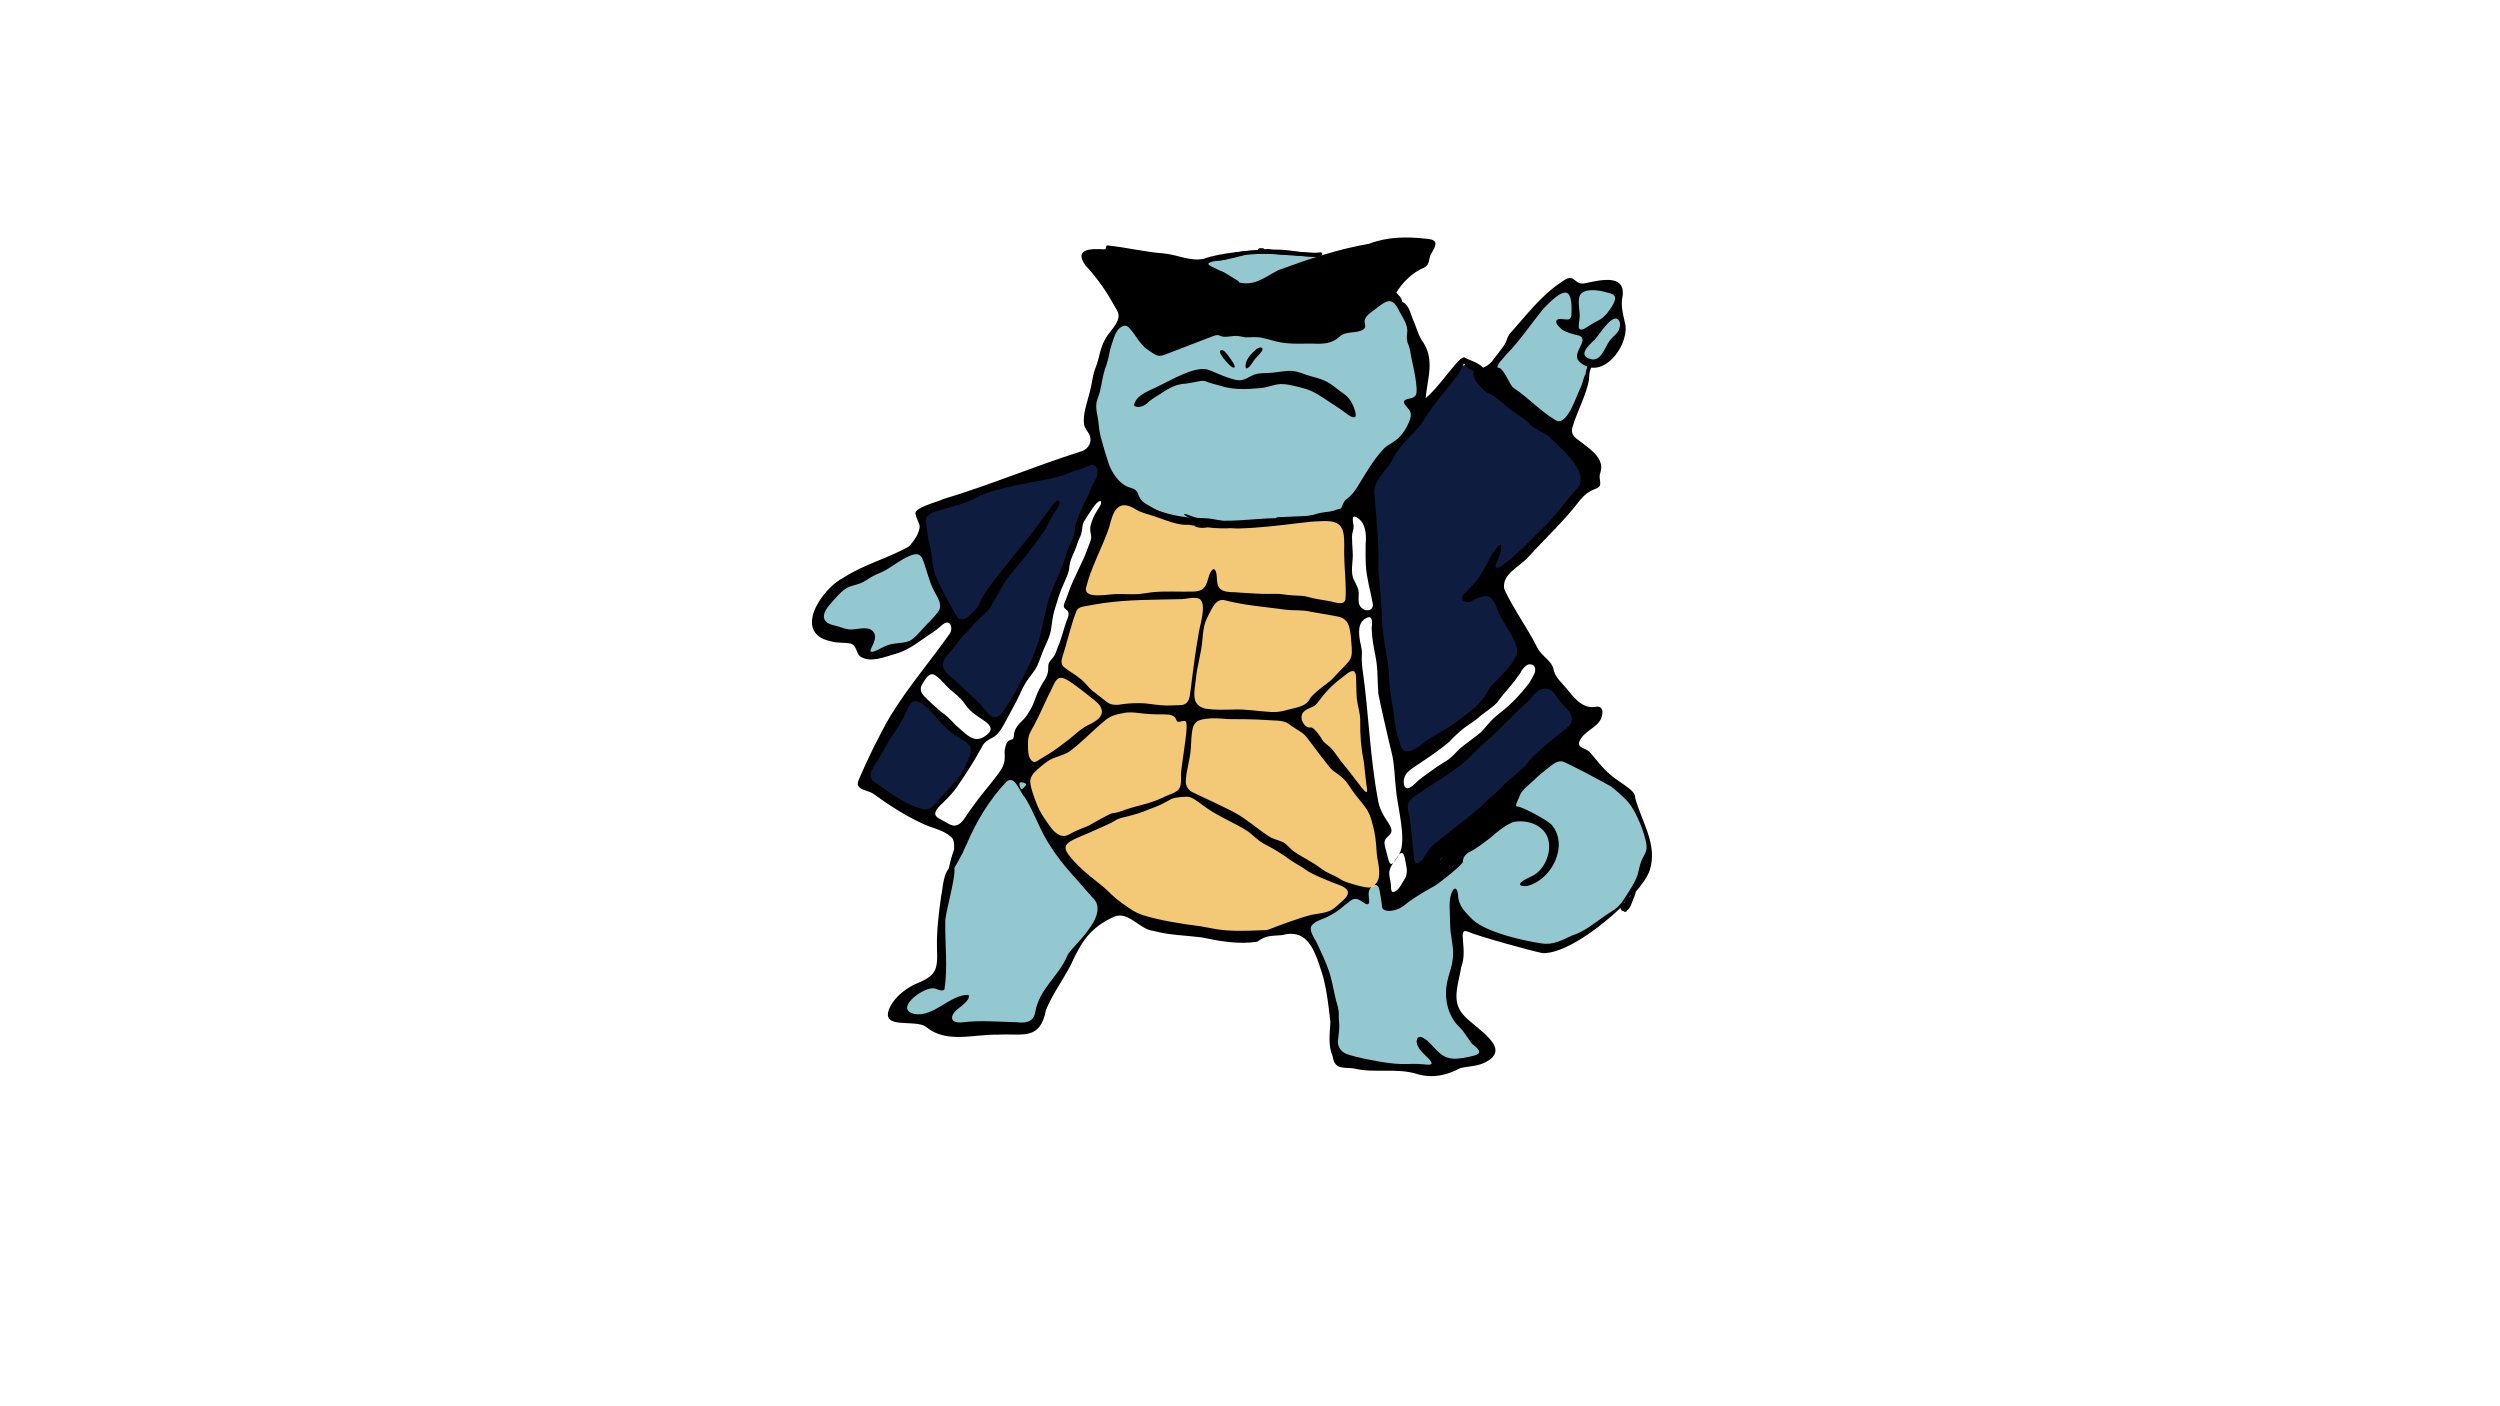 <?xml version="1.0" encoding="UTF-8"?>
<svg xmlns="http://www.w3.org/2000/svg" viewBox="0 0 1920 1080">
  <defs>
    <style>
      .cls-1 {
        fill: #93c8d0;
      }

      .cls-2 {
        fill: #0e1d3f;
      }

      .cls-3 {
        fill: none;
      }

      .cls-4 {
        fill: #f3c877;
      }
    </style>
  </defs>
  <g id="Color">
    <path class="cls-3" d="M861.45,245.66c-17.43,29.07-24.15,64.4-18.6,97.84.9,5.4,2.11,10.79,4.23,15.84,6.77,16.14,22.34,27.36,39.04,32.62,4.57,1.44,9.28,2.51,13.69,4.39,2.33.99,4.58,2.21,7,2.98,3.26,1.03,6.72,1.2,10.13,1.37,4.53.22,9.05.43,13.58.65,7.77.37,15.54.74,23.31.56,7.92-.18,15.81-.93,23.7-1.68,9.43-.9,18.86-1.8,28.3-2.71,6.28-.6,12.64-1.23,18.51-3.53,10.41-4.08,18.16-12.98,24.43-22.24s11.57-19.29,19.25-27.42c5.59-5.92,12.51-10.95,15.85-18.38,1.61-3.57,2.28-7.48,2.86-11.36,1.8-12.09,2.85-24.3,3.13-36.52.22-9.59-2.2-19.15-5.22-28.25-.56-1.69-1.17-3.37-1.89-5-3.12-7.09-8.37-13.23-14.88-17.43"/>
    <path class="cls-3" d="M1043.01,246.9c2.57-1.22,3.48-4.33,4.87-6.82.96-1.73,2.25-3.26,3.52-4.78.74-.88,1.49-1.77,2.38-2.51,2.11-1.76,4.84-2.54,7.52-3.15,1.86-.42,3.81-.8,5.33-1.96.79.06,1.03-.4,1.74-.74.79-.38,1.77.16,2.21.92s.48,1.67.57,2.55c.36,3.58,1.62,7.07,3.63,10.06,1.18,1.76,2.62,3.34,4.02,4.94,2.78,3.18,5.52,6.57,6.72,10.62.67,2.27.84,4.67,1.44,6.96.48,1.83,1.23,3.57,1.84,5.36,2.54,7.35,2.8,15.26,2.9,23.03.14,10.25-.23,21.32-6.49,29.43-2.37,3.07-5.53,5.62-7.03,9.19-1.21,2.89-1.27,6.29-3.14,8.8-4.1,5.5-9.35,11.28-14.04,16.28s-9.19,10.6-10.68,17.3"/>
    <path class="cls-1" d="M1022.68,395.81c1.08.73,2.52.19,3.7-.37,2.48-1.17,4.95-2.33,7.43-3.5,1.39-.65,2.78-1.31,4.04-2.19,1.87-1.3,3.39-3.05,4.88-4.78,2.75-3.18,5.53-6.41,7.45-10.15,3.21-6.24,4.35-13.08,8.6-18.67s9.31-10.5,14.36-15.39c6.7-6.49,11.78-14.55,13.69-23.68.76-3.63,1.04-7.33,1.33-11.03.28-3.61.55-7.22.83-10.84-.52-.34-.66-.22-.72-.84-.96-8.98-1.28-18.02-.98-27.04.1-2.83.25-5.68-.08-8.49-.48-4.04-1.95-7.88-3.42-11.68-1.07-2.78-2.19-5.63-4.22-7.79-1.42-1.51-3.24-2.64-4.38-4.36-1.07-1.61-1.44-3.6-2.48-5.23s-3.29-2.83-4.89-1.75c-8.79,5.96-16.81,11.61-24.7,18.74-4.14,3.75-8.7,7.03-13.56,9.78-2.87,1.62-5.86,3.07-9.02,4-4.74,1.4-9.75,1.63-14.69,1.57-20.29-.25-40.2-5.17-60.31-7.88-3.37-.45-6.96-.82-10.04.63-5.26,2.47-11.55,5.21-17.26,6.32-3.16.62-6.41.86-9.5,1.77-3.82,1.13-7.26,3.24-10.94,4.77s-7.88,2.43-11.62,1.04c-2.57-.96-4.63-2.9-6.61-4.79-2.69-2.57-5.4-5.15-7.57-8.18-.77-1.08-1.48-2.22-2.42-3.17-2.35-2.38-6.07-3.44-7.59-6.42-5.72,3.12-5.47,10.53-8.03,16.52-1.97,4.6-5.53,8.68-6.01,13.66-.14,1.46,0,2.95-.32,4.38-.34,1.55-1.18,2.94-1.89,4.36-2.37,4.73-3.41,10.01-4.28,15.23-1.44,8.66-2.5,17.38-3.44,26.1-.17,1.58-.33,3.23.27,4.7.54,1.34,1.63,2.35,2.53,3.47,4.59,5.68,4.29,13.78,6.84,20.62,1.83,4.91,5.12,9.12,8.49,13.13,9.96,11.83,21.67,22.98,36.35,27.84,1.89.63,4.23,1.05,5.65-.34-.37.44-.76,2.06-.33,2.44,3.84,3.42,9.25,4.52,14.39,4.5s10.23-1.01,15.37-1.18c3.11-.1,6.22.1,9.33.26,17.25.87,34.58.38,51.75-1.48,2.71-.29,5.42-.62,8.1-1.14,5.47-1.07,10.86-2.95,16.43-2.77,2.88.09,7.13.96,9.49-.7Z"/>
    <path class="cls-1" d="M703.78,420.33c-1.95-.04-3.92-.08-5.83.34s-3.77,1.34-4.94,2.9c-.54.71-.92,1.54-1.49,2.22-.35.41-.76.77-1.18,1.11-2.14,1.75-4.52,3.2-7.06,4.31-6.87,3-13.57,5.35-20.43,8.38-5.77,2.54-10.78,6.55-16.47,9.25-2.33,1.1-4.8,2.01-6.8,3.65-1.55,1.28-2.73,2.94-3.89,4.58-1.76,2.48-3.51,4.96-5.27,7.45-1.43,2.02-2.9,4.13-3.36,6.56-.88,4.67,2.28,9.35,6.39,11.73s8.98,2.98,13.7,3.53c4.05.47,8.09.94,12.14,1.41,2.18,3.92,4.36,7.84,6.53,11.75.73,1.3,1.54,2.69,2.9,3.3,1.03.46,2.21.39,3.33.27,6.43-.68,12.71-2.71,18.33-5.91,1.74-.99,3.47-2.11,5.43-2.48,1.44-.27,2.92-.12,4.36-.34,1.91-.29,3.67-1.22,5.3-2.25,4.41-2.79,8.2-6.44,11.96-10.06,2.34-2.25,4.72-4.56,6.17-7.47,2.94-5.92,1.44-12.98-.13-19.41-.86-3.53-1.75-7.13-3.74-10.17-1.51-2.3-3.6-4.19-4.96-6.58-1.54-2.7-2.05-5.86-3.11-8.78-1.58-4.38-4.21-6.49-7.91-9.31Z"/>
    <path class="cls-3" d="M1146.65,280.51c4.21-4.61,8.43-9.24,12.06-14.32,2.99-4.19,5.57-8.66,8.52-12.88,5.27-7.54,11.67-14.21,18.03-20.85,1.73-1.8,3.47-3.61,5.38-5.21,3.92-3.27,8.5-5.63,13.04-7.96"/>
    <path class="cls-3" d="M1223.26,281.3c-.75.12-1.54.24-2.23-.08-3.65-1.71,3.38-2.65,3.97-2.98"/>
    <path class="cls-1" d="M1232.4,274.67c-2.95,1.23-5.9,2.45-8.86,3.68-1.49.62-3.06,1.29-4.02,2.58-.7.93-1.01,2.1-1.24,3.24-.46,2.32-.62,4.7-.48,7.07.09,1.46.29,2.92.2,4.38-.23,3.62-2.23,6.86-4.08,9.98-4.23,7.11-8.02,14.49-11.34,22.07-4.08.73-8.65.5-12.69-.45-10.43-2.45-18.71-10.06-27.48-16.23-2.34-1.64-4.74-3.21-6.9-5.08-7.53-6.51-11.6-16.81-10.57-26.71.03-.31.09-.65.34-.83s.72.05.61.34c3.67-.51,7.41-4.16,9.29-7.35s3.12-6.75,5.31-9.74c1.24-1.69,2.75-3.15,4.24-4.63,7.95-7.88,15.35-16.32,22.13-25.22,1.42-1.86,2.82-3.75,4.53-5.34,3.92-3.62,9.15-5.38,14.22-7.04-.16.78,1.19.53,1.97.73,3.96,1.02,7.99,2.05,12.07,1.8,3.29-.2,6.48-1.23,9.76-1.56s6.91.17,9.23,2.51c1.8,1.81,2.52,4.4,2.99,6.91.55,2.88.87,5.81.95,8.75.14,5.02,3.69,9.58,3.95,14.6.17,3.17-.9,6.26-1.98,9.25-.77,2.13-1.57,4.27-2.8,6.16-2.04,3.16-5.89,4.69-9.36,6.13Z"/>
    <path class="cls-1" d="M775.44,592.48l12.78,7.54c1.09.64,2.2,1.3,3.07,2.23,2.19,2.34,2.42,5.87,2.25,9.06s-.61,6.54.64,9.49c.98,2.31,2.87,4.08,4.51,5.97,5.39,6.19,8.4,14.04,12.43,21.2,2.02,3.6,4.32,7.04,6.63,10.46,2.5,3.7,5.06,7.42,8.35,10.44,2.21,2.03,4.73,3.72,6.97,5.72,6.59,5.87,10.52,14.09,14.27,22.07-.51,3.38-1.78,7.05-3.58,9.96-1.16,1.88-2.57,3.6-3.97,5.31-3.58,4.37-7.15,8.75-10.73,13.12-.88,1.08-1.76,2.16-2.46,3.36-.6,1.04-1.06,2.15-1.54,3.25-1.73,3.92-3.81,7.67-6.22,11.21-.2.29-.43.61-.78.68s-.77-.26-.62-.58c-6.03,6.38-7.37,16.55-12.54,23.65-1.2,1.64-2.57,3.17-3.58,4.93-2.09,3.64-2.51,8.06-4.59,11.7-2.46,4.31-7.04,7.1-11.83,8.39s-9.83,1.25-14.79,1.05c-16.88-.68-33.68-3.09-50.07-7.19-3.93-.98-7.86-2.07-11.88-2.55-4.53-.54-9.59-.47-12.96-3.54-3.59-3.28-3.5-9.74.18-12.92,1.24-1.07,2.77-1.77,4.03-2.83,1.92-1.62,3.09-3.99,4.97-5.65,1.63-1.43,3.68-2.26,5.65-3.18,4.75-2.22,9.19-5.13,13.12-8.61-1.36-7.78-2.82-15.01-2.8-22.9,0-2.58.09-5.2.82-7.68.59-2.02,1.6-3.89,2.31-5.87,2.87-7.99.71-16.87,1.74-25.31,1.09-8.85,5.64-16.86,8.11-25.43,1.86-6.46,2.55-13.27,5.16-19.47,4.51-10.71,14.16-18.29,20.64-27.93,4.45-6.63,9.42-15.08,16.29-19.15Z"/>
    <path class="cls-1" d="M1061.6,677.15c-1.45,1.03-3.13,1.72-4.88,2.01-.97.16-1.98.2-2.89.56-1.35.53-2.33,1.7-3.26,2.81-2.2,2.63-4.6,5.32-7.83,6.46-2.18.77-4.56.75-6.77,1.41-5.14,1.53-8.53,6.32-12.94,9.38-6.38,4.44-14.94,5.24-20.73,10.43-2.8,2.52-.28,8.83,1.86,11.93,2.14,3.1,4.93,5.78,6.55,9.17,1.76,3.7,1.99,7.93,3.08,11.88,1.79,6.48,5.85,12.1,8.13,18.43,5.22,14.48.59,30.79,3.95,45.81.36,1.6.86,3.27,2.09,4.35,1.03.91,2.42,1.27,3.76,1.59,17.38,4.14,35.3,5.46,53.12,6.77,5.07.37,10.17.74,15.23.17,4.81-.54,9.48-1.93,14.23-2.88,8.4-1.68,17.62-2.21,24.16-7.75.76-.64,1.49-1.38,1.83-2.31,1.22-3.29-2.65-5.99-5.65-7.8-8.6-5.18-14.64-14.05-17.52-23.67s-2.78-19.95-.97-29.83c1.39-7.59,3.78-15.39,1.88-22.88-.83-3.28-2.47-6.36-2.85-9.73-.27-2.36.65-5.37,3.02-5.67.76-.1,1.51.12,2.24.34,7.2,2.15,14.33,4.55,21.36,7.21,16.11,6.08,32.47,13.61,49.66,12.61,19.31-1.12,36.42-16.15,50.87-29.02,14.44-12.87,24.93-31.74,22.86-50.98-.84-7.82-3.68-15.3-7.08-22.4-3.43-7.17-7.54-14.17-13.4-19.52-4.69-4.28-10.34-7.36-15.92-10.4-9.42-5.12-18.9-10.27-29.03-13.77-3.43-1.19-7.08-2.19-10.66-1.61-2.58.41-4.97,1.63-7.14,3.09-11.61,7.87-16.68,22.18-25.13,33.38-14.53,19.27-38.81,28.91-54.66,47.12-8.12,9.33-15.13,21.59-27.27,23.96-1.98.39-4.1.46-5.94-.39-3.69-1.7-6.62-6.28-7.36-10.27Z"/>
    <path class="cls-1" d="M923.57,201.37c3.29.87,6.52-1.23,9.67-2.49,1.78-.71,3.66-1.17,5.53-1.63,4.2-1.03,8.4-2.06,12.6-3.09,2.39-.59,4.79-1.17,7.25-1.32,3.31-.19,6.6.42,9.88.84,14.7,1.85,29.69-.32,44.38,1.57-3.75,4.45-7.54,8.5-12.69,11.22-2,1.06-4.11,1.88-6.21,2.71-3.98,1.56-7.95,3.12-11.93,4.68-3.27,1.28-6.55,2.57-9.96,3.37-4.26,1-8.66,1.24-13.03,1.48-1.32.07-2.65.14-3.94-.1-1.92-.35-3.65-1.35-5.39-2.25-9.03-4.67-19.61-7.22-26.17-14.99Z"/>
    <path class="cls-4" d="M855.71,383.49c-4.4,10.3-8.8,20.59-13.2,30.89-3.55,8.31-7.11,16.63-9.96,25.21-2.49,7.5-4.44,15.17-6.53,22.8-11.17,40.81-26.39,80.51-45.36,118.33-1.08,2.15-2.2,4.57-1.52,6.88s4.21,3.63,5.52,1.62c7.46,8.16,4.89,21.18,9.16,31.38,1.83,4.35,4.69,8.17,7.52,11.94,11.48,15.28,22.96,30.57,34.45,45.85,3.88,5.17,7.85,10.42,13.05,14.26,5.23,3.85,11.45,6.09,17.6,8.18,29,9.88,59.24,17.91,89.85,16.64,28.94-1.2,57.48-10.95,81.12-27.69,2.74-1.94,5.46-4,8.59-5.23,3.26-1.28,6.93-1.65,9.85-3.59,6.74-4.47,6.2-14.35,4.94-22.34-4.25-26.96-8-53.99-11.25-81.09-7.17-59.86-11.88-119.99-15.8-180.15-6.75,1.29-12.97.86-19.78-.06-3.47-.47-6.94-1.22-10.44-1.07-2.28.1-4.53.59-6.78,1-4.43.8-8.92,1.29-13.4,1.77-6.49.7-12.98,1.4-19.46,2.1-5.43.59-10.87,1.17-16.33,1.2-6.57.03-13.11-.76-19.63-1.54-5.61-.68-11.23-1.35-16.84-2.03-5.52-.67-11.06-1.33-16.45-2.73-13.48-3.48-25.07-11.15-38.93-12.51Z"/>
    <path class="cls-2" d="M831.82,351.61c-14.64,6.62-30.03,11.6-45.77,14.82-4.25.87-8.53,1.61-12.75,2.64-5.79,1.41-11.44,3.37-17.08,5.32-5.72,1.98-11.44,3.96-17.17,5.94-3.06,1.06-6.12,2.12-9.17,3.17-7.65,2.65-15.31,5.3-22.76,8.47,1.61,10.96,3.47,21.72,5.08,32.68,1.3,8.88,2.62,17.82,5.68,26.25,3.06,8.43,8.03,16.42,15.37,21.58,2.63,1.85,5.91,3.98,5.77,7.19-.08,1.81-1.29,3.35-2.51,4.68-3.7,4.01-8.07,7.38-11.52,11.6s-5.96,9.68-4.97,15.05c.92,4.98,4.62,8.91,8.16,12.53,4.95,5.08,9.91,10.16,14.86,15.24.97,1,1.95,2,3.07,2.83,1.25.93,2.99,1.38,4.15,2.35,1.02.86,1.73,2.4,2.49,3.5.83,1.21,1.67,2.43,2.76,3.41,1.98,1.79,4.68,2.67,7.34,2.8s5.33-.42,7.88-1.21c.3-1.56-.05-3.33.57-4.73.65-1.48,2.37-2.98,3.35-4.3,2.16-2.94,4.16-5.99,6.06-9.11,3.81-6.25,7.17-12.76,10.54-19.26,3.32-6.42,6.65-12.86,9.16-19.65,3.17-8.55,4.99-17.53,7.08-26.4,8.31-35.12,21.15-69.16,38.12-101.02,1.36-2.55,2.78-5.21,2.89-8.1.14-3.75-2.15-7.44-5.5-9.14s-7.73-.69-11.15.86Z"/>
    <path class="cls-2" d="M702.15,533.93c-2.81,5.67-6.67,10.81-11.33,15.08-1,.92-2.06,1.82-2.74,3-.48.84-.74,1.78-1.14,2.66-.75,1.64-1.94,3.03-3.07,4.44-7.88,9.81-13.08,21.45-18.19,32.95-1.38,3.1-2.69,6.96-.64,9.67.72.95,1.77,1.6,2.8,2.22,2.64,1.6,5.27,3.2,7.91,4.81,5.73,3.48,11.49,6.98,17.76,9.34,6.55,2.47,13.52,3.65,20.5,4.25.88.08,1.86.11,2.55-.45.61-.5.8-1.34,1.14-2.06,1.45-3.12,5.5-3.96,7.89-6.43,1.53-1.58,2.29-3.74,3.49-5.58,1.17-1.79,2.77-3.26,4.23-4.83,6.53-6.98,10.55-15.89,14.45-24.61.81-1.81,1.64-3.77,1.21-5.71-.39-1.77-1.76-3.15-3.09-4.39-5.34-4.98-11.03-9.55-16.72-14.12-4.38-3.51-8.76-7.03-13.14-10.54-2.61-2.09-5.24-4.21-7.28-6.86-2.42-.4-4.93-1.46-7.35-1.86,0-.29.76-.69.76-.99Z"/>
    <path class="cls-2" d="M1060.63,359.76c-2.89,3.75-5.83,7.58-7.39,12.05-1.93,5.54-1.58,11.58-1.2,17.43,1.41,21.87,2.81,43.74,4.22,65.61,2.81,43.7,5.77,88.13,21.09,129.15,35.66-17.26,66.94-43.5,90.13-75.62,1.35-1.87,2.7-3.82,3.25-6.07,1.33-5.44-2.3-10.7-5.31-15.42-7.16-11.2-11.81-23.99-13.53-37.18-.33-2.49-.53-5.1.35-7.45.98-2.6,3.16-4.53,5.25-6.37,21.38-18.81,41.27-39.31,59.42-61.25,2.67-3.23,5.47-7.09,4.71-11.21-.53-2.86-2.67-5.1-4.67-7.2-7.01-7.39-13.81-15.58-19.63-23.84-1.89-2.68-3.78-5.37-5.67-8.05-.69-.98-1.38-1.96-2.21-2.83-2.48-2.6-5.91-3.15-8.62-5.23-2.51-1.93-3.83-4.99-7.25-5.73-2.75-.59-5.48-.77-8.19-1.62-5.48-1.72-10.56-4.58-15.12-8.04-3.81-2.9-7.29-6.2-10.55-9.7-3.06-3.29-5.86-8.3-10.02-10.25-4.41-2.07-8.34.45-11.18,3.83-3.87,4.61-7.39,9.56-11.06,14.33-7.38,9.57-14.77,19.14-22.15,28.7-8.22,10.66-16.45,21.31-24.67,31.97Z"/>
    <path class="cls-2" d="M1082.22,653.32c.55,4.78,1.45,10.16,5.44,12.84.95.64,2.08,1.09,3.23,1.02,2.02-.11,3.6-1.72,5.05-3.14,7.11-6.99,15.99-11.86,24.07-17.72,26.91-19.53,44.48-49.77,71.13-69.65,8.85-6.6,18.98-12.37,24.43-21.98.52-.92,1.01-1.94.93-3-.09-1.25-.94-2.3-1.76-3.25-5.3-6.22-10.61-12.45-15.91-18.67-3.18-3.73-7.02-7.77-11.91-7.71-4.88.06-8.61,4.17-11.73,7.92-11.88,14.33-24.24,28.34-38.27,40.57-8.29,7.23-17.12,13.81-25.95,20.37-8.85,6.59-17.74,12.67-27.49,17.86-3.12,1.66-5.33,3.28-5.44,7.04-.17,5.56,1.21,11.5,1.84,17.02l2.34,20.44Z"/>
    <path d="M835.62,197.63c1.57,5.18,5.82,9.07,8.4,13.83,8.05,14.84,13.73,30.2,25.22,42.56,4.69,5.05,10.68,8.67,16.58,12.22,1.56.94,3.17,1.9,4.97,2.16,1.51.22,3.04-.07,4.54-.35,4.35-.83,8.7-1.65,13.04-2.48,3.18-.61,6.41-1.22,9.34-2.62,2.7-1.28,5.06-3.19,7.73-4.52,4.95-2.48,10.65-2.88,16.18-2.98,15.55-.29,31.09,1.42,46.43,4.03,8.54,1.46,17.26,3.2,25.8,1.72,8.95-1.55,16.9-6.51,24.35-11.71,16.52-11.54,31.84-24.79,45.63-39.47,5.98-6.37,12.04-14.01,11.43-22.73-4.77.12-8.76.93-13.53,1.06-15.54.4-31.25.83-46.3,4.75-23.43,6.11-44.35,20.48-68.23,24.44-5.47.91-11.16,1.24-16.49-.29-5.85-1.68-10.82-5.45-16.11-8.46-14.86-8.45-32.29-10.88-49.27-12.87-12.1-1.41-24.21-2.68-36.34-3.8-2.74-.25-5.55-.49-8.19.27s-6.01,2.6-5.21,5.23Z"/>
  </g>
  <g id="Drawing">
    <g>
      <path d="M1247.22,694.65c.09.21.24.42.46.62.08.07.17.13.25.19.06-.03.12-.07.19-.11,1.43-2.53,3.52-4.35,5.63-6.26.25-.73.48-1.43.7-2.07-2.21,2.49-4.64,5.05-7.23,7.62Z"/>
      <path d="M1255.76,612.82c.62-7.28-14.19-11.33-24.96-23.63-4.12-4.49-6.76-8.12-10.08-11.82-2.38-2.47-9.58-2.98-7.78-7.81,3.46-8.95,16.03-10.9,17.46-20.39.9-3.73-.28-7.15-4.92-6.36-10.24,1.94-16.89-7.36-22.68-14.37-3.52-4.19-7.9-7.98-9.45-13.23-1.17-8.25-9.65-11.03-12.87-18.16-7.66-15.29-18.16-29.25-25.21-44.63-2.14-11.61,11.83-17.11,18.37-24.51,13.38-14.78,27.77-27.9,39.93-43.95,1.97-2.24,4.06-4.43,6.59-5.99,3.4-2.32,7.54-2.74,8.64-5.14.8-3.13-1.15-6.41.2-9.51,4.09-11.8-9.26-19.27-17.04-25.55-4.76-3.32-5.68-6.33-3.85-11.15,2.9-9.76,10.77-24.82,12.25-35.38.27-1.91-1.87-5.46-3.35-2.65-1.12,2.79-1.47,5.1-2.72,8.2-3.31,6.13-10.6,31.1-19.47,26.01-11.68-6.88-21.03-17.41-32.58-25.02-2.97-2.05-7.51-16.33-12.24-15.38-.12-3.11,4.62-7.21,6.71-9.97,10.79-10.99,19.18-23.8,28.87-35.64,13.65-14.02,22.8-20.04,21.21,5.61-.61,5.13-6.44,1.99-9.67,2.64-4.42,1.44-.39,5.71,2.51,8.04,4.06,2.6,8.64,3.64,13.18,4.69,8.2,3.22-6.35,13.48-.11,19.74,16.77,15.98,37.78-10.5,35.67-27.68-1.62-7.75-4.04-14.97-2.14-22.82,1.92-17.77-19.62-11.16-29.96-9.29-8.06.82-6.81-9.01-16.8-1.26-15.93,10.33-27.48,26.05-39.99,39.86-1.86,2.61-2.02,4.03-2.95,6.53-2.23,4.14-6.15,8.6-9.3,12.83-3.55,5.6-8.66,7.01-14.17,8.97-5.97,2.54,6.34,16.56,10.35,17.54,5.01,2.02,9.3,6.2,13.34,9.75,5.52,4.86,12.28,7.99,17.63,13.13,4.16,5.53,12,6.36,16.14,11.3,3.15,3.42,31.28,25.32,21.33,38.05-10.05,10.65-17.93,23.39-29.02,33-3.5,3.81-43.98,45.35-31.99,21.17,1.47-2.66,4.65-14.62-1-8.34-5.11,5.76-7.57,13.53-11.97,19.87-3.85,7.34-9.47,11.41-14.52,17.25-2.21,4.24,3.1,6.04,6.47,4.43,10.43-5.76,16.05-6.53,20.06,6.29,3.08,9.34,18.57,26.9,14.71,35.01-4.18,10.05-14.11,17.48-20.82,25.4-5.82,13.34-19.3,21.4-30.79,29.77-7.41,4.54-14.02,7.69-20.93,13.15-5.42,4.52-14.75,10.26-16.76-.67-3.06-8.09-4.29-15.85-5.09-24.61-1.68-9.16-3.3-17.75-3.38-27.13-.9-13.48-4.22-26.35-5.31-39.63-.29-13.82-1.88-28.78-2.92-42.66.61-19.84-1.65-39.6-3.22-59.39.86-10.3,10.03-16.19,14.59-25.4,6.37-12.72,18.74-19.86,25.25-32.07,6.83-10.99,15.72-20.07,23.22-30.55,2.52-2.4,12.1-20.28,2.89-13.28-7.88,7.77-17.9,22.88-26.42,29.74,1.24-15.28,7.75-30.24-3.28-44.89-2.83-4.81-4.12-10.4-6.48-15.51-1.89-4.64-2.93-10.74-7.76-13.41-4.62-1.72-8.47-.06-5.45-6.57,5.09-8.56,12.9-16.27,21.88-19.91,4.47-2.51,3.25-6.34,5.03-10.12,4.15-6.89,6.71-11.44-3.94-12.04l-.17-.02c-14.48-1.66-29.51-1.43-43.3,3.91-24.01,4.13-47.11,11.99-69.67,20.26-11.27,5.82-19.1,13.22-32.46,8.78-4.44,1.32,14.06,8.78,16.48,7.45,20.67-7.03,40.55-18.23,61.13-25.32,12.73-3.44,28.45-4.96,41.5-7.27,31.02-6.96,16.38,10.19,4.58,23.3-14.17,16.01-30.35,26.9-46.9,39.57-17.82,14.67-48.79-1.4-69.48-2.36-21.35-1.44-40.94,8.32-60.52,15.08-9.75,1.8-15.31-6.01-21.73-11.84-10.51-9.48-15.19-22.9-21.41-35.36-1.31-5.4-20.92-25.5-6.6-23.69,14.37,1.54,48.1,3.68,61.33,5.56,1.11.3,1.6.81,1.99,1.34,2.26,3.26,7.37,2.27,11.42,3.3,6.42.73,15.85,7.52,21.31,6.22-3.08-6.5-28.24-9.76-3.77-12.46,11.3-1.61,26.84-6.91,29.6-7.8-5.9.4-30.73,1.88-43.7,6.8-10.61,2.22-20.82-3.43-31.35-4.19-14.41-1.11-28.72-4.71-42.81-6.1-1.81.28,0,3.29-2.6,3.01-9.85-.52-23.26-.7-14.21,12.29,9.28,9.77,16.75,21.01,23.35,32.71,6.87,9.41-4.61,16.62-8.48,24.7-3.67,6.45-4.2,14.29-7.02,21.18-2.41,5.88-2.67,12.37-4.46,18.72-1.98,7.99-5.54,17.05-4.38,25.19.7,2.74,2.29,4.31,3.83,7,2.91,5.47-.17,11.65-6.08,13.41-35.7,11.26-70.4,26.01-106.12,36.67-3.78,2.2-23.74,6.55-20.91,12,.51,2.62,2.14,5.29,2.89,7.92.87,5.18-4.62,12.78-8.22,16.49-15.87,8.93-34.43,13.7-49.84,23.68-16.99,8.45-39.91,42.72-10.12,49.06,5.17,1.57,10.4.73,15.49,1.81,4.4,1.31,3.87,6.76,6.95,9.74,7.9,5.38,18.84.46,27.39-1.93,10.91-2.95,19.5-10.76,28.83-16.66,3.1-1.83,6.14-5.3,8.91-6.94,4.69-1.88,6.12,3.49,4.2,7.59-14.93,21.23-32.23,41.37-45.85,63.58-9.17,15.76-17.1,32.24-24.32,48.94-3.74,8.07,6.11,7.85,11,10.88,11.56,8.44,24.23,16.67,36.93,22.55,7.69,3.98,16.49,4.93,22.84,10.66,4.62,3.49.56,13.51,3.9,16.54,4.67-.6,5.81-6.89,7.98-10.58,7.37-17.56,17.64-34.65,30.77-48.42,6.57-5.45,10.32,8.57,14.06,12.09,7.53,11.94,11.74,26.04,19.87,37.84,8.98,14.35,20.87,25.89,31.81,38.84,15.87,13.85-18.56,40.05-19.18,45.3-6.77,15.65-21.53,25.31-24.54,43.02-1.22,7.67-7.6,8.56-14.13,7.71-13.94-.26-28-1.69-41.81.1-2.42.28-5.39.04-7.08-1.29-2.37-2.66.57-6.47,2.96-8.46,2.72-2.53,10.71-7.29,8.82-11.37-14.38-.28-26.35,17.25-41.62,14.71-15.31-4.05,5.36-19.15,13.08-19.64,3.39-.96,7.47,3.33,10.09.73,2.62-16.79.36-34.38.61-51.5-.6-6.65,11.36-44.33,5.49-43.54-7.35,4.02-7.06,16.48-8.71,23.82-1.86,13.09-3.49,26.55-3.14,39.72.77,18.23-1.1,21.1-18.16,28.13-7.33,3.94-14.02,9.4-17.87,16.78-8.79,18.44,19.2,8.87,27.72,15.47,15.72,12.97,36.51,5.44,55.08,5.92,19.11-1.09,32.34,4.81,36.89-18.84,4.82-11.96,12.93-22.98,18.92-34.34,8.3-18.19,14.86-28.98,33.78-37.6,11.36-4.02,18.96,9.99,30.05,11.09,11.87,3.27,24.57,3.43,36.74,4.95,13.9,2.95,28.63,5.54,42.81,3.36,6.79-5.1,10.65-4.34,19.02-5.08,17.71-4.93,23.84,8.69,28.87,23.36,5.09,14,6.59,28.84,8.29,43.41-.39,8.49-1.97,17.93,1.72,26.2,1.51,10.8,8.44,8.3,16.33,9.42,15.99,3.93,32.96-.74,48.74,4.35,11.88,3.43,22.74.86,33.18-4.7,6.73-1.48,13.68-1.26,19.82-4.8,21.13-11.36-11.91-27.25-18.91-37.59-7.95-10.03-2.08-23.98-.42-35,5.38-13.88-3.4-30.74,5.08-27.37,6.24,3.1,49.13,14.99,57.28,16.5,15.78,1.03,43.66-18.5,62.72-37.4-.64-1.42,1.29-2.85,2.34-3.9,1.88-1.55,3.84-4.69,5.66-6.56h.03c.18-.02-.11.82-.57,2.18-.07.2-.15.43-.23.66,6.33-7.14,10.9-13.74,12.47-18.57,6.38-19.65-6.42-37.64-11.17-55.64ZM1242.63,245.22l.1.09c1.97,1.96,1.68,5.42.67,7.84-1.32,3.28-4.65,5.14-6.92,8.13-3.76,4.8-5.95,14.69-13.09,14.85-12.67-2.16-4.13-10.16,1.28-15.2,3.1-3.06,12.87-19.67,17.96-15.71ZM1213.13,240.56c-.37-4.57-1.3-10.37.18-13.64,2.81-5.76,14.36-4.21,19.26-2.67l.17.04c3.13.97,8.43,1.23,7.59,5.54-.54,2.9-2.04,5.12-4.01,7.95-2.33,3.67-5.76,6.98-9.6,8.77-2.03,1.06-3.99,2.05-5.87,3.32-2.78,1.73-7.57,5.77-8.41,1.16-.09-3.39,1.2-6.99.67-10.47ZM1181.06,530.72c2.79-1.85,6.47-2.57,9.53-1.01l.14.07c3.09,1.52,4.25,5.2,6.59,7.87,2.25,2.79,4.66,5.06,6.97,7.71,3.54,3.79,4.17,9.73-.15,12.99-3,2.77-6.87,5.33-10.16,8.1-5.17,4.4-19.38,16.07-21.19,19.9-.52,1.04-2.12,2.62-3.34,3.7-5.22,4.69-11.62,9.4-16.5,14.77-3.16,3.31-6.36,5.89-9.51,8.71-4.61,4.82-9.16,8.54-14.51,13.02-3.2,2.95-27.88,21.39-29.43,23.47-2.36,2.9-4.29,6.16-6.47,9.19-1.73,2.7-5.62,5.95-6.95,1.16-1.29-10.66-1.86-22.75-3.7-33.45-.5-3.35-1.8-6.67-.81-9.88,2.09-5.17,8.46-7.23,12.49-10.59,4.7-3.16,9.02-6.11,13.88-8.86,5.19-3.6,9.7-6.8,14.98-10.73,6.08-4.93,11.1-11.42,17.2-16.24,11.19-9.61,20.93-21,32.13-30.66,3.51-3.13,4.99-6.66,8.81-9.26ZM1112.89,667.55c1.39-.81,2.49-1.77,3.1-3.22.27-.46.43-1.05,1.07-.97.92.24-5.89,7.17-6.56,6.9-.96-.59,1.83-2.3,2.38-2.71ZM1105.09,662.14c-.04-.89.77-1.73,1.37-2.4,2.22-2.19,4.3-5.28,6.77-5.13.47.03.87.2.85.7v.11c-.24,1.01-.76,1.7-1.07,2.69-.44,1.34-.26,2.43-1.28,3.11-1.62.82-5.8,3.6-6.64.92ZM1078.62,597.03c1.08-3.32,3.93-5.53,6.73-7.43,8.9-6.06,18.08-11.86,26.23-18.71,1.66-1.19,3.04-2.81,4.48-4.32,1.56-1.57,3.26-3.03,4.89-4.56,3.83-3.67,9.15-6.51,13.41-9.9,4.83-4.48,10.73-7.82,15.25-12.33,3.54-4.99,6.98-8.86,10.93-13.46,1.5-2.18,3.44-3.89,4.66-6.18,1.33-1.8,2.49-2.98,3.44-5.12,1.12-1.68,2.66-3.48,4.48-4.43,1.73-.78,4.25-.37,5.24,1.22l.05.08c1.31,2.44.44,5.13-1.1,7.62-.94,1.69-1.99,3.87-3.29,5.6-6.11,8.02-12.85,15.1-20.84,21.49-2.44,1.97-5.03,3.97-7.24,6.17-4.16,4.19-6.2,7.81-10.62,11.29-4.18,3.36-9.94,7.31-13.63,10.44-3.11,2.77-5.35,5.78-8.69,8.36-3.71,2.73-8.31,4.94-11.71,7.7-3.74,2.66-7.39,5.15-10.94,7.99-2.42,1.61-8.59,9.77-11.4,5.73-1.05-1.62-1.22-4.74-.33-7.24ZM1056.39,504.17c1.95,9.3,1.4,19.14,2.2,28.68.64,4.33,8.59,39,10.31,45.66,2.15,8.81,2.13,18.38,3.18,27.37.84,12.61,8.52,38.83,2.75,49.62-.12.29-.28.61-.45.95.74-.9,1.55-1.55,2.45-1.47l.08.03c1.95,1.51,2.25,5.81,2.84,8.37,1.04,4.74,1.2,8.49-1.32,12.26-1.96,2.96-4.84,9.69-8.93,9.35-.46-.16-.77-.58-.94-1.24-.33-1.5-.27-3.35-.45-4.95-.3-3.62-1.75-6.95-.91-10.31.49-2.23,1.69-4.15,2.98-6.02-.54.55-1.04.93-1.42,1.05-1.92.35-2.75-4.45-3.74-8.23-.6-2.72-1.72-5.43-1.76-8.21.59-6.41,9.32-4.98,3.25-14.72-3.91-5.75-7.35-11.48-8.29-18.46-6.33-33.61-7-67.07-11.91-100.62-.22-2.77-.59-5.49-.48-8.14.18-3.11.28-4.86-.21-7.21-1.17-5.85-3.61-14.94.23-20.44,1.52-1.83,5.12-4.63,6.94-3l.06.07c1.76,2.81.25,6.4.68,9.71.23,6.63,1.58,13.34,2.89,19.9ZM918.38,521.82c.86-10.07,4.41-20.53,5.08-30.83.49-5.95,1.18-12.16,4.11-17.48,2.85-5.21,5.9-14.32,13.03-12.52l.15.03c15.32,3.98,31.1,5.06,46.71,7.22,6.63.81,12.87-.02,19.33,1.61,5.05,1.02,20.33,3.21,23.06,4.34,2.97,1.04,5.13,3.58,6.11,6.47,1.14,4.13,1.6,8.09,1.82,12.32,1.46,14.47-.43,13.21-9.81,23.41-1.91,2.01-3.86,4.06-5.58,5.87-2.03,1.92-14.58,10.47-16.71,14.86-2.93,6.17-12.97,6.64-19,8.61-3.37.89-6.83,1.26-10.31,1.09-10.22-.54-19.95-2.4-30.07-1.87-6.46.13-13.13.34-19.54-.56-5.06-.75-8.86-3.66-9.36-8.71-.57-4.68.55-9.24.98-13.87ZM915.28,522.82c-.46,3.73-.86,7.64-1.51,11.43-.58,4.08-2.68,7.23-7.06,7.25-3.54.18-7.42.36-11.03.34-5.97-.13-11-1.16-16.44-1.66-5.43-.32-11.22-.15-16.47.53-4.72.86-9.56,1.28-13.41-2.1-3.52-2.9-7.59-5.92-10.78-8.46-3.52-3.03-5.31-6.39-9.41-9.29-3.36-2.83-8.07-5.35-11.51-8.1-2.83-2.11-2.74-4.95-1.79-8,3.13-9.46,7.16-26.91,11.09-36.1,2.2-3.15,6.61-2.97,10.2-3.77,3.3-.57,6.58-1.2,9.9-1.68,19.72-2.81,39.11-2.53,58.86-3.06,4.92.17,10.4-2.05,15.05-.39l.11.06c6.33,4.04-.09,21.57-.75,28.09-2.08,11.83-3.73,24.01-5.06,34.93ZM1008.97,542.42c2.8-1.81,5.02-5.64,7.36-8.52,4.37-5.16,8.94-9.54,14.1-13.34,2.62-1.81,7.02-6.43,9.65-4.86l.07.06c1.68,1.87,1.33,5.96,1.44,8.64.1,3.87.08,8.18.42,12,.73,6.3,2.81,11.51,2.65,17.84-.21,10.48.75,21.18,2.84,31.32.81,6.8,1.38,14.28,2.46,20.73.09,1.44-.12,2.21-.79,2-.62-.18-1.65-1.23-2.99-2.89-2.58-3.27-5.47-7.09-8.09-10.48-3.68-4.97-7.26-8.78-9.85-12.5-1.42-1.98-3.03-4.29-4.7-6.41-3.06-3.76-7-5.23-8.92-9.26-1.24-2.37-6.09-8.49-7.89-8.07-3.49.79-6.36-3.14-7.02-6.35-1.04-6.6,4.72-7.64,9.24-9.92ZM1038.89,424.1c-.28-4.64-.54-8.08-.55-12.46.21-3.28,1.39-4.88,1.21-7.73-.07-2.47-2.39-9.17,2.39-6.59l.14.09c6.95,4.08,7.43,13.31,6.71,20.55-.03,6-.12,11.09.21,16.74.56,9.46,3.61,19.43,5.27,28.8.58,2.74-1.09,5.44-4.27,5.19-3.18.03-6.27-2.98-6.49-6.15-.46-3.04.33-6.5-.32-9.49-.63-2.35-1.9-4.76-2.89-6.73-3.84-6.47-.85-15.08-1.42-22.21ZM842.9,306.32c3.03-7.2,3.12-14.72,5.63-22.58,1.51-4.03,2.67-8.09,3.43-12.29.89-4.24,2.11-8.12,3.67-12.45,1.17-3.4,3.16-7.03,6.6-8.48,4.74-1.94,7.75,4.85,10.27,8.19,2.7,3.94,5.84,8.05,10.07,10.63,2.29,1.53,4.11,3.13,6.67,3.78,1.94.43,3.88-.18,5.84-.9,8.76-3.36,27.98-10.81,36.21-13.96.72-.28,1.39-.48,2.08-.67,3.29-.85,3.56.92,6.83,1.06,2.51.15,5.15-.5,7.68-.64,3.12-.2,5.93.59,8.65,1.05,3.67.14,8.64-.67,13.06.48,4.48.87,8.68,2.47,13.17,3.28,8.29,1.61,17.05,1,25.76,1.07,7.76.32,14.2.19,20.29-5.33,4.9-4.78,13.55-1.93,18.61-5.86,1.47-1.26,1.08-2.66.8-4.25-1.47-5.4,5.46-8.84,8.97-11.76,7.32-5.67,11.6-8.72,16.5.4,3.05,6.29,7.83,11.86,7.05,18.53v.12c-.52,3.14-.47,6.13.96,9.09,1.21,3.08,1.69,7.23,2.26,10.06.88,4.17,5.84,24.72,3.28,28.68-1.15,1.83-3.3,2.25-5.28,2.64-1.48.34-3.75.89-3.75,2.61-.04,2.15,4.02,4.84,4.88,7.59.83,2.15.27,4.53-.54,6.64-2.35,5.93-5.77,11.61-11.02,15.33-2.83,2.29-6.32,3.64-8.86,6.33-8.36,8.87-14.48,20.04-20.93,30.43-2.65,3.98-4.97,6.19-8.18,8.67-1.94,1.75-2.26,4.15-3.6,6.41-3.42,5.84-33.67,8.3-42.7,9.76-2.59.27-5.22.64-7.54.42-2.19-.21,2-2.2.25-2.48-18.03.37-37.07,3.8-55.82.82-3.09-.48-6.21-1.24-9.09-2.36-1.63-.52-4.28-1.79-5.46-1.66-.51.05-.28.5.66,1.22,1.38,1.06,3.13,1.92,4.98,2.59,1.25.45,2.55.82,3.82,1.11.61.14,1.21.26,1.8.36,12.59,2.46,24.97,1.94,37.49,1.9,2.99.06,1.4.62-.13.9-3.37.67-9.79.91-13.01,1.69-4.03,1.22,5.09,1.54,6.19,1.37,15.73-.39,31.41-2.34,47.05-4.23,4.91-.63,9.66-1.16,14.59-1.28,7.97-.44,16.89-.74,18.67,8.94,1.22,5.4.36,12.11.67,17.95.18,11.23,1.76,22.06.95,33.09-.96,4.51-6.77,2.67-10.12,1.8-6.5-1.4-12.98-1.92-19.36-3.87-2.84-.74-5.91-.76-8.7-.89-4.48-.08-8.38-.8-13.07-1.29-5.66-.05-11.64.24-17.11-.17-5.34-.41-10.72-.5-16.06-1.04-4.75-.19-11.98.2-13.57-5.62-1.25-2.77-.05-11.21-3.16-12.16-.88,0-1.61,1.07-2.12,1.83-2.62,4.02-2.25,9.67-5.83,12.95-2.07,1.98-5.03,2.39-7.99,2.47-10.22.32-21.63-.55-31.64.53-3.85.48-7.53,1.26-11.45,1.45-4.76.25-9.77-.18-14.57-.06-5.54-.47-26.3,4.74-24.51-4.85,3.72-15.1,11.39-28.93,16.78-43.59,1.79-4.59,2.42-9.49,4.55-13.84,4.15-8.26,10.85-6.76,17.35-2.45,3.5,2.05,7.87,3.12,11.97,4.41,7.28,2.27,14.18,5.41,21.6,6.76,2.95.62,9.02.58,5.02-1.5-.45-.24-1.04-.5-1.77-.79-4.95-1.74-9.81-3.33-14.76-5.44-4.62-2.01-9.08-4.79-13.13-7.06-4.57-2.44-6.37-4.64-7.9-9.33-1.6-3.84-6.6-3.71-9.74-5.74-5.32-3.05-9.98-9.83-12.3-15.99-2.38-7.08-4.49-14.16-6.4-21.35-.79-3.07-1.27-6.23-1.55-9.4-.39-7.24-3.43-12.97-.89-19.78ZM721.3,468.55c-2.56,4.4-8.18,9.3-11.79,13.49-3.97,4.1-8.12,9.63-12.53,10.67-2.86.88-6.12,1.08-9.12,1.45-3.79.44-6.75,1.36-10.13,3.1-2.33,1.13-5.02,2.77-7.46,3.32-3.59.63-.6-3.49.14-5.44,1.24-2.63,2.28-5.78,1.15-8.57-3.14-6.52-11.78-3.28-17.36-3.14-3.9.23-7.35-1.44-10.72-2.39-2.68-.81-5.64-1.14-8.01-2.73-5.99-4.26-.75-11.27,2.94-15.22,3.36-3.85,6.45-7.76,10.54-10.58,3.59-2.57,8.02-3.05,12.02-4.61,3.33-1.29,6.25-3.77,9.44-5.44,3.26-1.73,6.78-2.83,9.99-4.69,2.8-1.6,5.44-3.5,8.17-5.24,3.15-2.04,6.32-4.05,9.69-5.47,2.15-.88,4.73-1.87,6.94-1.24l.12.04c2.78,1.04,3.66,4.54,4.68,7.52.86,2.63,1.76,5.47,2.6,8.13,1.5,4.82,2.81,8.57,4.67,12.02,2.12,4.59,6.47,9.82,4.03,15.01ZM729.2,501.41c4.11-4.68,6.09-8.21,9.92-12.5,2.14-2.25,4.61-4.54,6.6-6.99,4.05-4.77,8.64-8.49,13.02-13,2.03-2.25,6.18-10.28,9.72-16.33,3.67-6.56,8.19-12.84,13.35-18.35,5.29-5.97,9.66-11.89,14.73-18.78,1.82-2.49,3.71-5.08,5.42-7.61,2.68-3.82,4.11-8.28,6.5-11.95,1.53-2.68,4.05-5.5,5.07-8.22.81-2.06-.25-4.4-2.4-2.7-3.41,2.84-4.69,6.45-8.04,9.8-11.2,16.51-25.8,33.15-38.35,49.19-3.88,5.01-7.25,9.8-10.53,15.07-2.01,4.68-3.72,8.68-7.73,11.98-6.42,6.54-10.06,6.17-14.1-1.83-3.16-5.74-6.41-11.4-9.3-17.32-2.64-5.04-4.68-9.54-6.02-14.76-1.22-5.53-1.23-10.79-2.41-16.28-.84-2.75-1.64-5.32-1.83-8.19-.28-2.77-.96-5.26-1.1-8.01-.49-3.11-1.66-6.11.89-8.57,2.79-2.68,7.14-3.59,10.81-4.68,8.67-2.69,17.44-4.63,25.53-8.58,6.08-3.5,12.79-5.69,19.77-7.31,14.85-4.23,31.61-5.86,46.36-10.03,3.64-.92,7-2.87,10.35-3.87,4.34-1.05,8.02-2.58,11.75-4.24,1.7-.84,3.58-.34,4.64,1.22,2.12,2.82.9,7.38-.76,10.36l-.07.13c-.75,1.49-1.71,2.76-2.43,4.23-1.07,2.28-1.65,5.25-3.09,7.66-3.14,5.9-6.37,12.96-8.7,19.41-1.32,3.09-1.32,6.31-1.76,9.44-1.06,5.23-4.6,10.01-6.04,15.43-3.37,11.75-9.18,22.93-13.47,34.43-2.64,9.28-4.26,17.91-6.38,27.26-3.39,13.17-9.2,25.6-15.68,37.62-3.72,7.5-7.97,14.58-12.83,21.41-7.24,10.78-11.76,1.58-17.29-4.56-4.83-5.53-10.7-9.93-15.74-15.16-8.27-8.14-20.32-12.87-8.38-24.82ZM708.44,525.24c1.82-2.87,4.81-8.94,8.95-7.08l.14.06c4.63,2.55,8.25,7.97,12.34,11.41,2.66,2.39,5.09,4.2,7.38,6.49,2.55,2.36,3.85,4.95,5.99,7.51,2.63,2.97,5.46,5.07,8.94,7.41,3.1,2.31,9.27,5.2,8.57,9.73-1.26,3.17-6.41,6.76-10.35,6.81-6.35-.14-11.4-6.77-16.27-10.46-4.16-4.47-7.02-7.54-11.8-10.81-3.91-3.39-9.03-7.87-12.61-11.72-2.74-2.71-3.49-6.06-1.27-9.36ZM708.68,621.3c-14.27-3.15-26.09-13.61-37.78-21.19-5.97-4.97,1.32-12.53,3.97-17.53,2.97-4.63,5.33-9.53,8.29-14.29,4.88-7.31,9.74-14.36,13.24-22.38,1.44-3.2,3.61-8.5,8.02-7.23,4.58,1.42,9.78,6.71,13.18,10.61l.12.14c3.97,5.06,8.55,9.9,13.98,13.95,3.85,3.02,8.88,4.91,12.23,8.47,3.14,3.32,1.32,7.77-.33,11.54-1.6,3.59-3.25,7.11-5.2,10.37-3.9,6.49-9.6,11.84-14.77,17.3-4.44,4.19-7.73,11.92-14.96,10.24ZM778.67,564.89c-.11.76-.16,1.3-.36,1.93-.45,1.45-1.82.93-3.31,1.89-2.4,1.42-2.96,5.16-3.41,7.45-.19,3.89.65,6.79-.88,10.96-1.12,3.54-3.68,6.59-5.91,9.54-5.16,6.91-10.63,13.04-15.74,20.07-2.68,3.65-5.4,7.37-7.85,11.13-1.9,2.78-4.35,5.97-7.89,6.19-2.61.17-5.05-1.45-7.34-2.82-1.72-1.05-3.63-1.91-5.34-2.95-5.98-3.49.88-9.08,3.93-12.14,3.95-3.95,6.83-6.75,10.12-11.42,6.65-9.48,14.4-21.64,19.36-30.94,1.64-3.93,5.17-5.73,8.91-7.64,4.79-2.88,7.46-8.75,10.15-13.63,2.93-5.61,6.11-11.06,8.69-16.34,2.34-4.76,4.36-9.97,7.74-14.53,2.42-3.33,5.16-6.52,7.02-10.18,2.29-5.27,3.83-10.46,6.28-15.66,1.74-3.74,3.62-7.97,4.31-11.95.83-5.36,1.26-10.96,2.98-16.09,2.1-7.04,3.94-13.3,7.02-19.96,1.64-3.96,3.55-7.28,4-11.4.26-4.89,2.37-9.42,4.43-13.87,1.32-3.03,1.93-6.05,3.04-8.31.59-1.33,1.35-2.67,1.75-4.01.88-3.21.53-6.39,2.05-9.52,1.99-3.49,4.64-7.21,6.79-10.46,1.13-1.82,4.72-6.41,6.3-5.26,0,0,.42,1.2-.04,2.3-.76,1.74-2.02,3.47-3.02,5.14-2.14,3.28-3.74,6.86-4.68,10.67-.96,2.81-.24,5.65.21,8.1.44,3.01-1.08,5.89-2.21,8.86-4.13,12.15-11.08,23.02-15.3,35.38-.77,2.44-1.94,5.18-2.83,7.42-1.55,3.79-.1,4.07,2.2,6.2,2.3,2.8-.53,6.57-1.83,11.16-1.46,4.47-2.72,9.41-4.36,13.81-1.37,2.91-2.4,6.89-3.85,9.42-1.25,2.35-3.73,3.93-4.52,6.53-.35,1.51-.09,3.07-.29,4.83-.19,2.61-1.26,5.05-2.66,7.33-1.48,2.42-3.03,4.78-4.27,7.33-2.38,4.66-3.7,10.14-6.27,14.76-1.79,3.1-3.41,5.98-5.72,8.3-3.6,3.39-7.23,7.13-7.37,12.38ZM786.71,604.41c-.93.81-1.79,2.3-2.79,1.13-.76-1.1-1.41-3.24-.77-4.4l.08-.08c.96-.7,4.99.17,4.83,1.66-.09.47-.69,1.04-1.35,1.7ZM790.46,564.27c.91-2.52,2.56-5.08,3.85-7.51,3.82-7.26,7.09-14.59,10.51-21.94,7.28-13.72,5.99-19.68,21.51-8.11l.17.12c3.76,2.7,7.3,5.59,10.91,8.48,2.7,2.16,5.73,4.22,7.42,6.86,5.35,8.72-5.63,12.8-11.69,16.05-4.13,2.6-7.71,6.04-11.58,9.17-5.69,4.3-11.25,8.82-17.39,12.4-2.49,1.33-5.31,3.31-7.53,4.61-1.21.67-2.16.95-2.98.67-4.33-2.16-4.19-8.92-4.16-13.33-.02-2.47.02-4.96.96-7.47ZM813.97,641.46c-5.42-2.44-8.22-7.86-11.7-12.72-2.9-4.13-5.23-8.77-7.12-13.98-1.46-4.21-3.24-8.75-3.84-13.1-.69-4.65,2.27-7.87,5.46-10.7,3.54-3.1,7.3-6.45,11.3-8.27,4.52-1.94,9.59-2.97,13.65-5.83,9.79-7.3,18.33-16.67,27.97-24.39,3.78-2.8,8.07-4,12.53-4.71,4.33-1.06,8.7-.64,13.12-.06,5.45.69,11.33,1.02,16.71.91,3.48.08,8.54-.21,10.64,2.73l.05.08c.52.83.63,1.97,1.36,2.59.35.31.82.37,1.28.35,1.32-.07,3.77-1.09,4.84-.51.98.59,1,1.77,1.08,2.9.1,1.7.03,3.67-.18,5.44-.99,9.82-2.7,19.5-3.86,29.19-.88,6.06,1.38,12.94-3.64,16.29-2.39,1.7-5.62,2.53-8.23,3.74-3.27,1.47-5.86,2.87-9.6,4.07-5.56,2.14-11.64,3.19-17.31,5.04-4.65,1.3-9.28,3.62-13.99,3.99-1.88.11-14.9,7.56-17.71,9.25-1.7.93-3.83,1.58-5.72,2.36-2.14.89-4.36,1.76-6.4,2.81-4.08,2.21-6.76,4.11-10.66,2.53ZM974.63,713.77c-2.11.79-4.88.6-7.31.72-11.09.48-22.46.86-33.32-.91-4.07-.66-8.24-1.61-12.27-2.24-13.85-1.72-30.91-4.44-43.57-8.4-3.24-1.04-5.82-2.23-8.61-3.96-4.93-3.16-11.58-7.79-15.94-12.02-3.48-3.55-7.26-6.78-11.3-9.9-7.19-5.71-13.65-11.02-19.7-18.21-5.8-6.7-6.21-10.18,2.11-14.17,3.75-1.86,7.72-3.31,11.55-5.01,5.34-2.42,17.87-7.81,19.53-9.08,3.86-2.77,8.87-3,13.58-4.53,6.16-1.49,12.22-4.17,18.11-6.41,4.54-1.69,8.29-3.91,12.39-6.18,3.51-1.28,11.8-2.03,13.88-1.3,4.16,1.39,9.18,5.86,13.22,8.56l.16.11c9.31,6.49,20.53,10.94,30.07,16.89,4.68,2.98,8.2,7.36,13.07,10.06,4.24,2.33,8.2,4.22,12.15,6.9,4.41,2.66,8.12,5.72,12.61,8.38,3.36,1.91,6.72,4.06,9.79,6.25,5.79,3.43,12.05,5.6,18.16,8.28,2.94,1.24,6.99,2.18,9.68,4.13,5.98,4.14,0,8.73-3.61,11.91-1.35,1.26-2.65,2.43-4.06,3.56-4.81,4.01-11.3,4.15-17.33,5.32-8.22,1.73-30.77,10.22-33.04,11.26ZM1264.23,653.26c-.7,2.79-2.59,5.11-3.95,8.76-1,2.62-1.46,5.52-2.2,8.24-.99,4.36-3.6,8.9-6.38,13.32-2.94,4.56-5.73,9.68-9.67,13.25-2.7,2.39-5.92,4.13-8.94,6.16-8.4,5.79-16.1,12.55-25.95,15.55-7.47,3.52-14.47,7.46-23.33,5.99-14.3-2.19-41.54-8.19-52.64-18.05-5.62-5.74-11.2-10.55-11.39-19.3-.61-5.89-3.21-6.39-5.19-.85-1.37,4.12-1.39,8.26-1.19,12.85.18,4.96.17,10.78.62,16.13.8,6.8,2.62,13.82,1.76,20.72-.6,5.82-2.01,9.13-3.49,14.51-3.31,11.16-2.04,24.18,4.6,33.7,1.74,2.63,4.31,4.62,6.26,7.08,2.49,3.09,4.2,6.12,6.42,9.08,1.51,2.44,8.17,5.63,6.04,8.6-1.77,1.56-4.53,1.98-7.68,2.71-5.32.99-11.23,2.33-16.54.42-8.32-2.66-12.15-12.86-20.06-15.76-3.85-.57-3.97,4.05-2.33,7.24,1.93,4.41,7.75,8.11,10,11.68,1.1,1.89.19,2.6-2.91,2.38-4.46-.5-10.03-.82-14.76-.5-6.87.24-13.75-.49-20.44-1.61-8.97-1.68-18.22-3.13-26.84-6.17-4.85-1.86-7.35-6.52-6.35-11.48.38-3.93,1.24-8.21.7-12.95-.26-1.93-.23-4.06-.19-5.93.07-4.05-1.29-7.46-2.34-11.58-1.71-6.96-2.9-15.01-5.26-21.72-2.57-7.44-5.75-14.06-9-20.97-1.87-4.05-5.53-8.37-4.87-12.72,2.35-5.16,10.15-6.03,14.69-8.97,6.75-3.33,10.32-7.37,15.81-11.34,4.25-3.3,7.62-.09,11.17,2.26,5.5,2.69,1.83-6.17,2.88-9.21.27-1.31.95-2.57,1.9-3.53-.27.11-.54.21-.81.27-3.08.93-18.56-3.74-21.27-5.31-4.33-2.96-8.53-4.4-12.99-6.82-1.34-.85-2.94-1.92-4.34-2.96-5.84-4.52-13.08-7.69-19.51-12.15-3.28-2.1-5.57-5.69-8.91-7.48-3.63-1.73-7.84-2.33-11.23-4.78-8.17-5.25-16.68-12.91-25.32-17.62-4.32-2.57-31.29-15.19-32.79-15.87-3.25-1.54-5.39-4.69-5.34-8.45.35-8.57,3.37-16.89,3.88-25.33.44-5.43.17-11.3,1.8-16.51,1.44-4.5,5.33-5.66,9.77-6.17,5.77-.81,10.98-.31,16.75.19,9.84.03,20.13.06,30.04.75,5.34.58,11.71-.24,16.31,2.61l.14.09c3.3,2.46,6.98,4.68,10.47,6.95,2.15,1.53,3.83,3.59,5.56,6.03,2.31,3.05,16.43,21.9,17.65,22.58,2.78,2.26,6,4.13,8.6,6.66,3.18,2.91,5.69,7.75,8.58,11.46,3.61,4.97,8.09,9.22,10.87,14.75,1.51,2.88,2.38,6.44,3.19,9.48,1.9,6.62,2.48,12.82,2.91,19.85.3,6.97,3.11,13.99,1.64,20.93-.39,1.99-1.72,4.01-3.33,5.41,2.37-.73,3.64,1.28,4.09,4.53.6,3.94,1.53,8.25,1.87,12.26.46,4.36,10.71,3.92,17.12-1.38,3.18-2.86,12.74-9.25,23.89-15.21,3.34-2.37,20.99-15.82,21.03-18.23-.1-3.43,2.36-6.16,5.38-7.62,5.42-2.64,10.16-6.6,14.95-10.1,5.41-4.75,11.27-9.77,18.04-12.63,9.57-2.27,22.65,1.42,26.56,11.38,3.56,9.17-.48,21.3-7.86,27.46-3.44,3.14-9.76,4.45-12.75,7.76-1.95,2.82,3.73,2.86,5.72,2.22,18.27-4.87,31.39-30.92,18.26-46.61-2.52-3.29-23.15-14.5-26.7-14.27-1.23-.07-.64-1.56-.4-2.47.73-2,1.87-3.91,2.48-6,2.06-4.81,7.41-8.3,11.12-11.99,3.52-3.52,6.85-5.96,10.98-9.37,2.91-2.3,6.31-5.22,10.19-4.82l.15.02c2.98.35,33.16,16.69,36.6,18.69,3.7,2.17,7.24,5.97,10.58,8.88,4.7,4.21,7.92,9.22,10.53,15,2.85,6.07,5.16,12.1,6.6,18.46.59,2.46.89,5.28.3,7.52Z"/>
      <path d="M1070.16,662.48c1.43-1.43,3.18-4,4.22-6.03-.86,1.03-1.63,2.39-2.36,3.31-.59.91-1.23,1.81-1.86,2.72Z"/>
      <path d="M928.72,284.26c4.73,1.79,8.82,3.93,14.39,5.75,3.55,1.27,7.33,2.45,10.44,1.88,3.53-.53,6.19-2.9,9.5-4.1,3.36-1.33,7.74-1.19,11.45-1.38,4.96-.2,8.95-1.14,13.38-1.48,5.83-.58,10.02.94,15.02,2.82,5.24,1.84,10.69,2.59,16.06,5.4,3.43,1.76,6.3,4.32,9.37,6.59,2.17,1.63,4.45,3.04,6.37,4.94,2.6,2.47,4.13,5.63,5.42,9.17.62,1.66,1.42,4.5.95,5.87-1.86,2.88-8.22-3.26-10.29-4.54-3.45-2.48-6.86-4.53-10.49-6.96-5.83-3.84-11.54-7.95-18.32-9.78-5.85-1.51-12.83-3.67-18.83-3.47-5.5.43-10.04,2.79-15.73,3.11-10.23,1.01-20.59,1.37-30.26-1.85-3.8-.99-8.12-2.05-11.49-3.48-1.6-.52-3.19-.25-4.82.05-3.86.71-8.64,1.85-12.77,2.07-6.44.76-12.63,4.67-18.04,8.35-3.44,2.14-6.57,3.91-9.27,6.68-2.39,2.06-6.09,3.36-8.9,2.2-.49-.21-.9-.56-.93-1.11,1.88-8.48,13.27-11.24,20.05-15.08,9.84-4.67,27.89-15.53,37.59-11.73l.15.05Z"/>
      <path d="M965.07,268.01c1.22-.86,4.15-2.13,4.54.03.2,1.76-3.39,4.9-5.02,6.84-2.1,1.97-4.73,7.9-7.22,8.05-.4-.08-.58-.37-.72-.79-.75-5.57,4.45-10.7,8.26-14.02l.16-.11Z"/>
      <path d="M939.18,269.05c2.36,1.06,4.46,4.71,6.25,7.09,1.13,1.8,2.64,3.53,2.85,5.47-.04,1.49-2.26.59-4.16-1.37-2.11-2.07-11.33-12.17-5.08-11.24l.14.05Z"/>
      <path d="M929.28,403.51c-1.68,1.89-5.05,2.06-7.49,1.83-3.43-.44-6.49-1.87-2.69-1.87,2.52-.1,5.81-.23,8.24-.32,1.26-.06,1.99,0,1.95.3v.06Z"/>
    </g>
    <path d="M1014.73,196.8c.13.29.05.66-.17.88-.76-1.17-2.17-2.9-3.56-2.96-3.81-.15-7.62-.3-11.43-.45-4.13-.16-8.19-.34-12.3-.85-1.2-.15-2.41-.3-3.61-.45-4.93-.61-9.86-1.22-14.79-1.83-1.06,1.29-1.97,2.22-3.03,3.51"/>
    <path d="M972.9,194.15c6.35,1.19,12.79,1.62,19.22,2.04s13.18.85,19.77,1.27c1.93.12,1.92-2.88,0-3-6.43-.41-12.86-.83-19.29-1.24s-12.67-.79-18.91-1.96c-1.89-.35-2.7,2.54-.8,2.89h0Z"/>
    <path d="M969.71,190.64h-2.21c-.38,0-.79.17-1.06.44s-.46.69-.44,1.06.14.79.44,1.06.65.44,1.06.44h2.21c.38,0,.79-.17,1.06-.44s.46-.69.44-1.06-.14-.79-.44-1.06-.65-.44-1.06-.44h0Z"/>
    <path d="M936.17,210.95c2.37.41,4.42,2,6.43,3.24,2.27,1.39,4.54,2.79,6.81,4.18,1.65,1.01,3.16-1.58,1.51-2.59-2.35-1.44-4.7-2.88-7.04-4.32-2.16-1.32-4.37-2.96-6.91-3.4-.8-.14-1.62.21-1.85,1.05-.2.72.25,1.71,1.05,1.85h0Z"/>
    <path d="M1124.2,277.65c3,1.51,6.24,2.5,9.17,4.15,1.4.79,2.62,1.73,3.71,2.9,1.21,1.31,2.33,2.65,3.87,3.6l1.51-2.59c-3.04-1.75-6.03-3.6-8.96-5.53-2.65-1.75-5.3-4.05-8.63-4.15-1.42-.04-1.81,1.61-1.06,2.56,2.97,3.74,7.17,6.42,11.8,7.61l.4-2.95c-1.18.15-2.1-.45-3.1-1.01-1.07-.61-2.18-.95-3.29-1.45-.85-.38-1.35-1.15-1.84-1.92-.6-.96-1.19-1.93-2.02-2.72-1.39-1.34-3.52.78-2.12,2.12,1.76,1.68,2.33,4.17,4.73,5.22.6.26,1.25.42,1.84.7.65.3,1.25.69,1.88,1.04,1.2.66,2.51,1.2,3.91,1.02.74-.09,1.38-.5,1.47-1.3.09-.72-.34-1.46-1.07-1.65-4.17-1.07-7.8-3.47-10.47-6.84l-1.06,2.56c1.35.04,2.53.7,3.65,1.41,1.35.86,2.66,1.8,4.01,2.68,2.76,1.8,5.56,3.53,8.42,5.17,1.68.97,3.16-1.58,1.51-2.59-1.42-.87-2.41-2.24-3.55-3.43s-2.56-2.24-4.04-3.07c-2.93-1.65-6.17-2.64-9.17-4.15-1.72-.87-3.24,1.72-1.51,2.59h0Z"/>
    <path d="M1215.34,279.06c1.93,0,1.93-3,0-3s-1.93,3,0,3h0Z"/>
    <path d="M1220.49,289.54c0-.75.05-1.49.14-2.24-.03.25.03-.19.03-.24.03-.21.07-.42.11-.63.06-.34.14-.68.22-1.02.36-1.47.8-2.68,1.43-3.92.35-.7.21-1.66-.54-2.05-.68-.36-1.68-.21-2.05.54-1.49,2.97-2.31,6.22-2.34,9.55,0,.78.7,1.54,1.5,1.5s1.49-.66,1.5-1.5h0Z"/>
    <path d="M1106.22,663.49c3.75-1.83,6.83-5,8.54-8.81.46-1.03-.07-2.23-1.3-2.26-3.58-.09-7.13,1.43-9.49,4.13-.97,1.11-.05,2.88,1.46,2.51,2.97-.74,5.87-1.7,8.69-2.87l-1.85-1.05c-.07-.21.13-.31-.07-.25-.1.03-.26.31-.33.39-.25.29-.51.58-.78.86-.5.53-1.02,1.04-1.57,1.53-1.06.95-2.19,1.8-3.39,2.56l1.82,2.36c1.68-1.86,3.56-3.51,5.65-4.9l-2.2-.9c.19.98-1.02,2.29-1.56,3.01-.8,1.06-1.69,2.05-2.64,2.98l2.36.3.03.07v.8c.03-.16.59-.61.8-.81.45-.45.9-.9,1.34-1.34.86-.86,1.72-1.72,2.59-2.59,1.03-1.03,0-2.96-1.46-2.51-1.85.58-3.36,1.73-4.42,3.35-.76,1.16.49,2.47,1.69,2.2.66-.15,1.31-.29,1.97-.44l.84-.19.56-.12c.43-.06.37-.1-.16-.12l-.54-.54c.19.24,0,0,.02-.12-.02.15.01.32.01.46,0,.38.01.77.02,1.15.01.64.16,1.47-.07,2.08s-.77,1.13-1.16,1.62c-.5.65-1.01,1.3-1.51,1.95s-.62,1.5,0,2.12c.52.52,1.62.64,2.12,0,.95-1.22,1.97-2.42,2.85-3.7.93-1.35.79-2.95.76-4.52-.03-1.4-.08-3.22-1.88-3.43-.74-.08-1.53.19-2.25.35-.8.18-1.59.35-2.39.53l1.69,2.2c.62-.95,1.55-1.64,2.63-1.98l-1.46-2.51c-1.17,1.17-2.34,2.35-3.52,3.52-.98.98-2.82,2.45-1.72,4,.55.78,1.62,1.03,2.36.3,1.26-1.24,2.4-2.59,3.43-4.03s1.9-3.01,1.54-4.88c-.18-.92-1.44-1.4-2.2-.9-2.3,1.53-4.41,3.32-6.26,5.36-1.1,1.21.32,3.31,1.82,2.36,1.63-1.04,3.17-2.22,4.57-3.55.68-.65,1.33-1.34,1.95-2.06.7-.82,1.38-1.73,1-2.87-.23-.7-1.06-1.37-1.85-1.05-2.82,1.17-5.73,2.13-8.69,2.87l1.46,2.51c1.87-2.14,4.52-3.33,7.37-3.26l-1.3-2.26c-1.53,3.4-4.12,6.09-7.47,7.73-.73.36-.93,1.39-.54,2.05.43.74,1.32.9,2.05.54h0Z"/>
    <path d="M1115.48,664.95h.66c.21,0,.4-.04.58-.13.19-.06.35-.16.48-.31.15-.14.25-.3.31-.48.09-.18.14-.37.13-.58l-.05-.4c-.07-.25-.2-.47-.39-.66l-.3-.23c-.23-.14-.49-.2-.76-.2h-.66c-.21,0-.4.04-.58.13-.19.06-.35.16-.48.31-.15.14-.25.3-.31.48-.09.18-.14.37-.13.58l.05.4c.07.25.2.47.39.66l.3.23c.23.14.49.2.76.2h0Z"/>
    <path d="M1249.62,698.79c.17-2.52,1.28-4.89,3.06-6.66.95-.95,1.93-1.86,2.37-3.18.2-.6.21-1.26.23-1.88,0-.15,0-.31.01-.46,0-.02.02-.28,0-.13.01-.1.08-.23.08-.32,0,.07-.08.1-.13.13l-2.2-.9c.14.34-.12.73-.26,1.08-.2.51-.41,1.02-.61,1.53-.43,1.06-.85,2.12-1.28,3.18s-.81,2.08-1.25,3.11c-.31.73-.68,1.58-1.32,2.09-.23.18-.53.35-.83.4-.03,0-.31.04-.33-.03-.03-.16.81.95.28.73,0,0,.64-.5.72-.56.34-.26.65-.54.94-.85,1.32-1.42,2.15-3.17,2.92-4.93.33-.74.22-1.61-.54-2.05-.64-.37-1.72-.21-2.05.54-.7,1.6-1.41,3.3-2.67,4.55-.65.64-1.51,1.07-1.96,1.9-.57,1.05-.33,2.32.6,3.07,1.73,1.38,4.25.39,5.52-1.13,1.41-1.69,2.05-3.99,2.86-6.01.49-1.23.99-2.46,1.48-3.69.46-1.14,1.17-2.44.67-3.69-.32-.81-1.34-1.52-2.2-.9-1.35.98-1.39,2.3-1.46,3.84-.06,1.12-1.19,1.92-2,2.78-2.18,2.31-3.43,5.32-3.64,8.48-.05.81.73,1.5,1.5,1.5.86,0,1.45-.69,1.5-1.5h0Z"/>
    <path d="M732.74,652.19c-2.99,8.92-4.83,16.56-4.12,18.36s3.96-2.23,11.16-16.62"/>
    <path d="M885.12,393.61c8.53,3.45,17.49,5.68,26.64,6.66,4.71.51,9.43.47,14.15.74s9.17,1.53,13.81,2.17c5.38.74,10.81.84,16.23.93,1.93.03,1.93-2.94,0-3-16.02-.5-32.11-.99-47.97-3.49-1.88-.3-2.67,2.27-.8,2.89,12.72,4.21,26.21,5.93,39.58,5.05,1.51-.1,2-1.94.76-2.8-4.69-3.2-10.53-2.69-15.89-2.14-6.49.67-12.9.6-19.31-.71l-.4,2.95c15.8,1.38,31.74,1.24,47.57.54s31.37-2.15,46.94-4.33c8.49-1.19,17.06-2.49,25.04-5.75,1.74-.71,1.13-3.39-.8-2.89-1.54.4-3.08.8-4.62,1.2-1.87.48-1.08,3.38.8,2.89,1.54-.4,3.08-.8,4.62-1.2l-.8-2.89c-6.93,2.84-14.31,4.19-21.68,5.27-7.8,1.15-15.64,2.1-23.49,2.86-15.67,1.53-31.41,2.31-47.16,2.33-8.82,0-17.64-.26-26.43-1.02-1.68-.15-2.05,2.61-.4,2.95,6.24,1.28,12.57,1.58,18.91.94,5.17-.52,11.02-1.52,15.58,1.6l.76-2.8c-13.13.87-26.29-.81-38.78-4.94l-.8,2.89c16.13,2.54,32.47,3.09,48.77,3.6v-3c-4.73-.07-9.46-.15-14.16-.67s-9.09-1.84-13.72-2.27-9.18-.28-13.76-.65-9.11-1.09-13.58-2.11c-5.05-1.16-10-2.74-14.81-4.68-1.79-.72-2.57,2.18-.8,2.89h0Z"/>
    <path d="M979.75,402.5c1.46-.97,2.98-1.82,4.6-2.49,1.42-.59,1.45-3.07-.4-2.95-.95.06-1.89.12-2.84.19-1.91.12-1.94,3.09,0,3,4.25-.2,8.51-.4,12.76-.6s8.26-.19,12.33-.74c2.02-.27,3.92-.84,5.86-1.43s3.94-.96,6-1.17c3.93-.4,7.75-1.17,11.48-2.52,1.8-.65,1.02-3.55-.8-2.89-3.7,1.34-7.46,2.08-11.37,2.49-1.93.2-3.79.51-5.65,1.07s-3.84,1.23-5.85,1.51c-3.95.54-8.01.5-11.99.69-4.25.2-8.51.4-12.76.6v3c.95-.06,1.89-.12,2.84-.19l-.4-2.95c-1.87.77-3.63,1.68-5.32,2.8s-.1,3.66,1.51,2.59h0Z"/>
    <path d="M934.2,199.97c5,.74,9.82-1.8,14.61-2.88,5.07-1.14,10.25-1.67,15.43-1.95s10.71-.46,16.05-.44,10.62.72,15.91,1.42c5.93.78,11.91,1.44,17.88.69,1.89-.24,1.91-3.24,0-3-10.51,1.33-20.85-1.72-31.32-2.06-5.22-.17-10.48.04-15.7.26s-10.3.6-15.38,1.47c-2.77.47-5.52,1.1-8.21,1.92s-5.59,2.11-8.48,1.68c-1.89-.28-2.7,2.61-.8,2.89h0Z"/>
    <path d="M1070.21,229.25c.15.06.13.05-.06-.03.07.03.13.06.2.09.13.06.26.12.38.19.22.12.44.24.65.38.12.08.24.16.36.24.08.05.48.27.13.09.22.12.43.36.61.53.19.18.38.38.56.58.09.11.18.22.28.33.19.23-.17-.23.06.08.32.45.6.93.84,1.43.27.57,1.11.88,1.69.69s1.16-.78,1.1-1.45c-.2-2.2-1.18-4.3-2.91-5.72-.42-.35-.9-.54-1.46-.39-.46.13-.97.55-1.05,1.05-.2,1.24-.3,2.48-.26,3.73l2.95-.4c-.72-1.9-1.43-3.81-2.15-5.71l-2.2,1.69s.46.26.46.32c0-.03-.22-.19-.04-.03.07.06.14.12.21.18.26.23.51.49.73.75.02.03.14.14.14.17-.11-.14-.13-.17-.07-.08.02.03.04.06.06.09.1.14.19.27.27.42.1.16.19.32.27.48.03.07.07.13.1.2.03.06.17.41.03.05.15.38.32.68.69.9.32.19.8.27,1.16.15.7-.23,1.36-1.07,1.05-1.85-.73-1.8-1.9-3.28-3.54-4.34-.5-.33-1.21-.23-1.67.12s-.75,1.02-.54,1.58c.72,1.9,1.43,3.81,2.15,5.71.27.71.86,1.18,1.65,1.07.71-.1,1.33-.72,1.3-1.47-.02-.54-.02-1.07.01-1.6.02-.27.04-.53.07-.8,0-.04.05-.4.02-.2-.02.11-.01.09,0-.07.01-.09.03-.18.04-.26l-2.51.66c.33.27.63.57.9.89.04.04.07.08.1.13-.11-.14-.13-.17-.07-.08.05.08.11.15.16.23.12.18.24.37.34.57.05.1.1.2.15.3.02.04.15.33.06.12s.03.09.05.13c.04.1.07.21.11.31.07.21.12.43.17.64.02.1.07.23.06.33l-.02-.18c0,.07.02.15.02.22l2.8-.76c-1.16-2.45-3.29-4.28-5.78-5.28-.73-.29-1.68.32-1.85,1.05-.2.87.27,1.53,1.05,1.85h0Z"/>
  </g>
</svg>